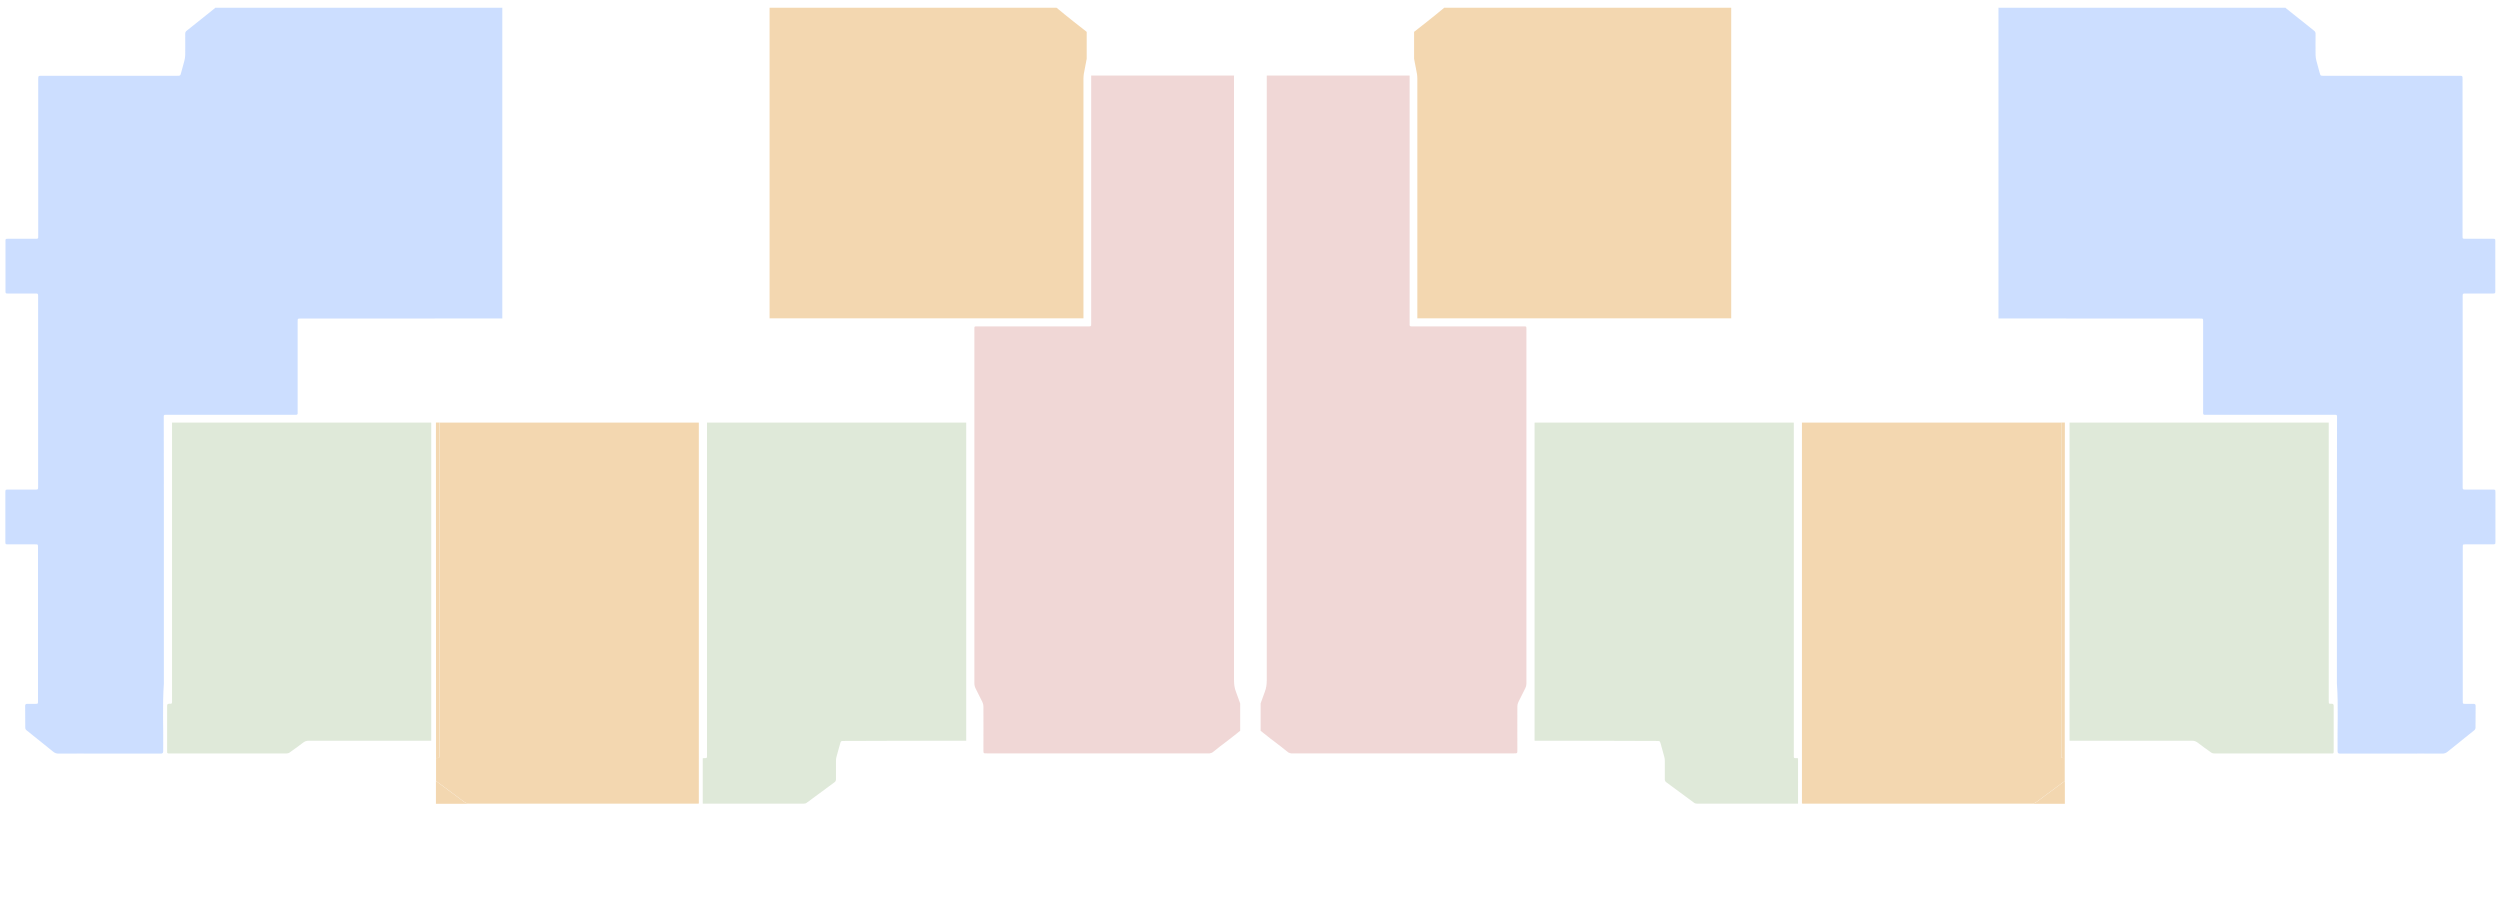 <svg xmlns="http://www.w3.org/2000/svg" width="2236.6" height="820.7" viewBox="0 0 2236.6 820.7"><g opacity=".8" fill="#F0CD9C"><path d="M1847.2 678.2v20.6c-.4.2-.7.4-1.1.7-7.9 5.9-15.8 11.7-23.7 17.6-1.6 1.2-3.2 1.8-5.2 1.8h-205.1V378.1H1844V675c.1 3.2.1 3.2 3.2 3.2z"/><path d="M1847.2 678.2c-3.1-.1-3.1-.1-3.1-3.3V378h3.2c-.1 100.1-.1 200.2-.1 300.2zm-235 40.7h205.1c2 0 3.6-.5 5.2-1.8 7.8-5.9 15.8-11.8 23.7-17.6.3-.3.7-.4 1.1-.7v20.3h-233.6c-.6.1-1-.1-1.5-.2z"/></g><path fill="none" d="M1611.9 377.8h235v340.9h-235z"/><path fill="#D7E3CF" d="M1851.5 662.7V378.1h231.9v249c0 2.5 0 2.6 2.5 2.5 1.6 0 1.9.7 1.9 2.1v40c0 2.4 0 2.4-2.4 2.4h-104c-1.1 0-2.3-.2-3.1-.8-4.2-2.9-8.2-5.9-12.3-9-1.5-1.1-2.9-1.6-4.8-1.6h-109.7z" opacity=".8"/><path fill="none" d="M1851.2 377.8h236.5v296.1h-236.5z"/><path fill="#F0CD9C" d="M1265.1 52.6V28.5c4-3.2 8.1-6.3 12.1-9.5 5-4 10-8 14.9-12.1h256.7v277.9H1268V70.6c0-1.5-.1-3-.3-4.4-.9-4.6-1.8-9.1-2.6-13.6z" opacity=".8"/><path fill="none" d="M1264.8 6.6h283.7v277.9h-283.7z"/><path fill="#ECCDCC" d="M1127.8 653.8v-24.5c1.2-3.4 2.4-6.8 3.7-10.2 1.4-3.5 1.8-7 1.8-10.7V67.6h127.8v222.8c-.1 1.2.5 1.6 1.6 1.6h100.4c2.5 0 2.5 0 2.5 2.5v316.7c0 1.6-.4 3.3-1.1 4.7-1.9 4.1-4.2 8.1-6.1 12.2-.6 1.2-.9 2.6-.9 3.9-.1 13 0 26 0 38.9 0 3.1 0 3.1-3.1 3.1h-198c-.4 0-.9.1-1.3 0-.9-.3-2-.4-2.7-1-2.3-1.7-4.5-3.6-6.7-5.3-6.1-4.5-12-9.2-17.9-13.9z" opacity=".8"/><path fill="none" d="M1127.5 67.4h237.7v606.4h-237.7z"/><path fill="#D7E3CF" d="M1372.9 662.7V378.1h231.9v296.3c0 4.4-.4 3.8 3.8 3.9V719h-90.2c-.9 0-2.1-.2-2.8-.8-8.3-6.1-16.5-12.2-24.8-18.3-1-.7-1.4-1.6-1.4-2.8v-16.8c0-1.1-.2-2.3-.5-3.4-1-3.7-2.1-7.4-3.1-11.2-.8-2.8-.8-2.8-3.7-2.8-36.4-.2-72.8-.2-109.2-.2z" opacity=".8"/><path fill="none" d="M1372.5 377.8h235.7v340.9h-235.7z"/><path fill="#BFD5FF" d="M1787.9 284.9V6.9h256.7l.4.4c8.4 6.7 16.8 13.5 25.3 20.2 1 .8 1.3 1.6 1.3 2.8 0 6.2-.1 12.5 0 18.7 0 1.9.3 3.8.8 5.6.9 3.5 1.9 7 2.9 10.6.7 2.6.7 2.6 3.4 2.6h121.2c3.2 0 3.2 0 3.2 3.2v140.1c0 2.5 0 2.5 2.5 2.5h24.5c2.2 0 2.3.1 2.3 2.2v44.5c0 2.1-.1 2.3-2.2 2.3h-24.6c-2.3 0-2.4.1-2.4 2.3v170.8c0 2.2.1 2.3 2.4 2.3h24.5c2.3 0 2.4.1 2.4 2.4v44.2c0 2.3-.1 2.4-2.3 2.4h-24.3c-2.6 0-2.6 0-2.6 2.7V627c0 2.7 0 2.7 2.6 2.7h7c1.4 0 1.9.5 1.9 1.9 0 6.5 0 13-.1 19.5 0 .8-.5 1.8-1.1 2.2-8 6.5-16 12.8-24 19.3-1.4 1.1-2.8 1.6-4.6 1.6-12.9-.1-25.8 0-38.8 0h-52.6c-1.4 0-2.2-.2-2.3-2-.3-20.2.8-40.5-.6-60.7V452.3c0-26.6 0-53.2.1-79.7 0-1-.3-1.5-1.4-1.5h-117c-.9 0-1.4-.4-1.4-1.4V287.6c0-2.6 0-2.6-2.6-2.6h-45.6c-45-.1-89.9-.1-134.9-.1z" opacity=".8"/><g opacity=".8" fill="#F0CD9C"><path d="M390.1 678.2v20.6c.4.2.7.4 1.1.7 7.9 5.9 15.8 11.7 23.7 17.6 1.6 1.2 3.2 1.8 5.2 1.8h205.1V378.1H393.3V675c-.1 3.2-.1 3.2-3.2 3.2z"/><path d="M390.1 678.2c3.1-.1 3.1-.1 3.1-3.3V378H390c.1 100.1.1 200.2.1 300.2zm235 40.7H420c-2 0-3.6-.5-5.2-1.8-7.8-5.9-15.8-11.8-23.7-17.6-.3-.3-.7-.4-1.1-.7v20.3h233.6c.6.1 1-.1 1.5-.2z"/></g><path fill="#D7E3CF" d="M385.8 662.7V378.1H153.9v249c0 2.5 0 2.6-2.5 2.5-1.6 0-1.9.7-1.9 2.1v40c0 2.4 0 2.4 2.4 2.4h104c1 0 2.3-.2 3.1-.8 4.2-2.9 8.2-5.9 12.3-9 1.5-1.1 2.9-1.6 4.8-1.6h109.7z" opacity=".8"/><path fill="#F0CD9C" d="M972.2 52.6V28.5c-4-3.2-8.1-6.3-12.1-9.5-5-4-10-8-14.9-12.1H688.5v277.9h280.8V70.6c0-1.5.1-3 .3-4.4.9-4.6 1.7-9.1 2.6-13.6z" opacity=".8"/><path fill="#ECCDCC" d="M1109.5 653.8v-24.5c-1.2-3.4-2.4-6.8-3.7-10.2-1.4-3.5-1.8-7-1.8-10.7V67.6H976.2v222.8c.1 1.2-.5 1.6-1.6 1.6H874.2c-2.5 0-2.5 0-2.5 2.5v316.7c0 1.6.4 3.3 1.1 4.7 1.9 4.1 4.2 8.1 6.1 12.2.6 1.2.9 2.6.9 3.9.1 13 0 26 0 38.9 0 3.1 0 3.1 3.1 3.1h198c.4 0 .9.1 1.3 0 .9-.3 2-.4 2.7-1 2.3-1.7 4.5-3.6 6.7-5.3 6.1-4.5 12-9.2 17.9-13.9z" opacity=".8"/><path fill="#D7E3CF" d="M864.4 662.7V378.1H632.5v296.3c0 4.4.4 3.8-3.8 3.9V719h90.2c.9 0 2.1-.2 2.8-.8 8.3-6.1 16.5-12.2 24.8-18.3 1-.7 1.4-1.6 1.4-2.8v-16.8c0-1.1.2-2.3.5-3.4 1-3.7 2.1-7.4 3.1-11.2.8-2.8.8-2.8 3.7-2.8 36.4-.2 72.8-.2 109.2-.2z" opacity=".8"/><path fill="#BFD5FF" d="M449.4 284.9V6.9H192.7l-.4.4c-8.4 6.7-16.8 13.5-25.3 20.2-1 .8-1.3 1.6-1.3 2.8 0 6.2.1 12.5 0 18.7 0 1.9-.3 3.8-.8 5.6-.9 3.5-1.9 7-2.9 10.6-.7 2.6-.7 2.6-3.4 2.6H37.4c-3.2 0-3.2 0-3.2 3.2v140.1c0 2.5 0 2.5-2.5 2.5H7.2c-2.2 0-2.3.1-2.3 2.2v44.5c0 2.1.1 2.3 2.2 2.3h24.6c2.3 0 2.4.1 2.4 2.3v170.8c0 2.2-.1 2.3-2.4 2.3H7.2c-2.3 0-2.4.1-2.4 2.4v44.2c0 2.3.1 2.4 2.3 2.4h24.3c2.6 0 2.6 0 2.6 2.7V627c0 2.7 0 2.7-2.6 2.7h-7c-1.4 0-1.9.5-1.9 1.9 0 6.5 0 13 .1 19.5 0 .8.5 1.8 1.1 2.2 8 6.5 16 12.8 24 19.3 1.4 1.1 2.8 1.6 4.6 1.6 12.9-.1 25.8 0 38.8 0h52.6c1.4 0 2.2-.2 2.3-2 .3-20.2-.8-40.5.6-60.7V452.3c0-26.6 0-53.2-.1-79.7 0-1 .3-1.5 1.4-1.5h117c.9 0 1.4-.4 1.4-1.4V287.6c0-2.6 0-2.6 2.6-2.6h45.6c45-.1 89.9-.1 134.9-.1z" opacity=".8"/></svg>